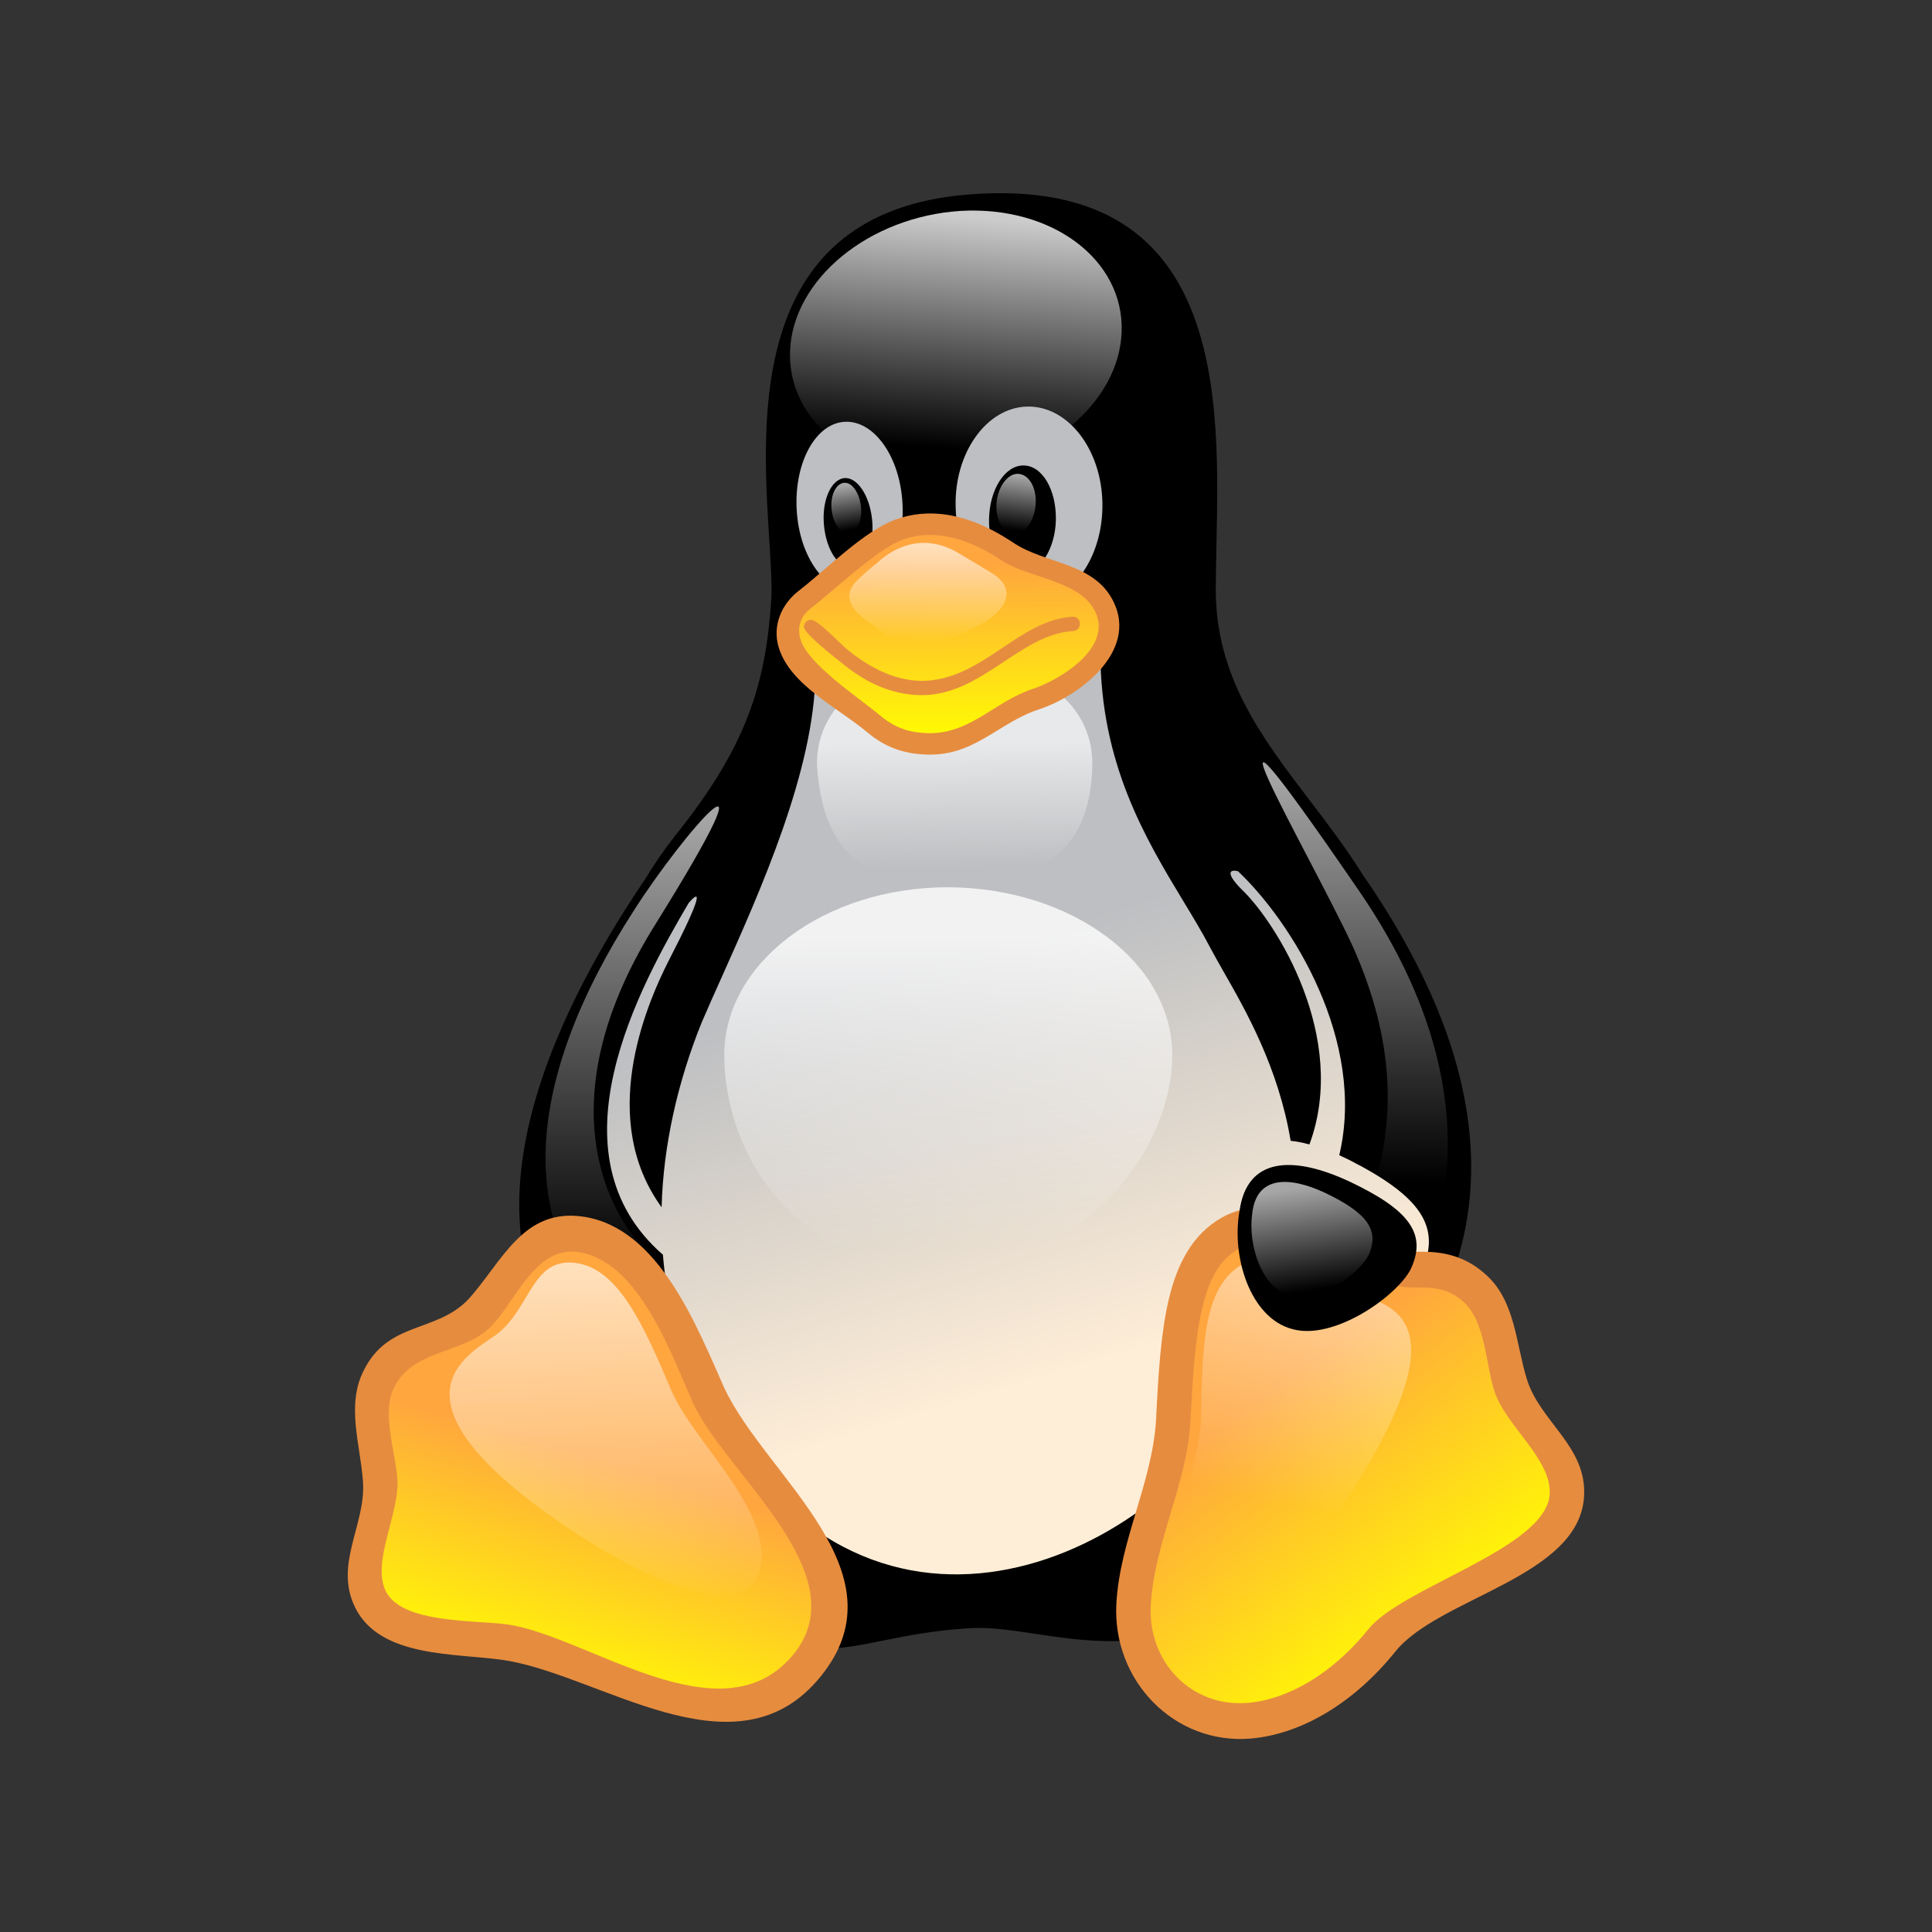 <?xml version="1.0" encoding="utf-8"?>
<!-- Uploaded to: SVG Repo, www.svgrepo.com, Generator: SVG Repo Mixer Tools -->
<svg width="800px" height="800px" viewBox="3.5 3.5 25 25" fill="none" xmlns="http://www.w3.org/2000/svg">

	<rect x="3.5" y="3.5" width="25" height="25" fill="#333333" stroke="none"/>

	<path
		d="M11.306 21.91C11.181 21.723 11.071 21.471 10.982 21.17C9.376 19.358 10.617 16.692 11.845 14.881C11.962 14.687 12.091 14.5 12.23 14.322C13.167 13.158 13.409 12.348 13.481 11.252C13.49 11.048 13.473 10.778 13.453 10.468C13.354 8.884 13.19 6.252 16.016 6.018C19.549 5.727 19.261 8.971 19.235 10.873C19.234 10.952 19.233 11.028 19.232 11.102C19.223 12.249 19.821 13.034 20.445 13.854C20.674 14.153 20.905 14.457 21.112 14.784C21.118 14.794 21.124 14.804 21.13 14.813C22.222 16.388 23.299 18.737 21.799 20.965C21.589 21.726 21.27 22.424 20.843 22.992C19.314 25.005 17.954 24.801 16.892 24.641C16.572 24.593 16.279 24.549 16.016 24.571C15.58 24.598 15.23 24.668 14.928 24.729C13.761 24.965 13.305 25.057 11.306 21.91Z"
		fill="#000000" />
	<path
		d="M18.014 7.795C17.981 8.727 16.992 9.537 15.806 9.612C14.621 9.687 13.691 8.979 13.723 8.046C13.756 7.114 14.745 6.304 15.931 6.229C17.116 6.161 18.047 6.862 18.014 7.795Z"
		fill="url(#paint0_linear_87_7435)" />
	<path fill-rule="evenodd" clip-rule="evenodd"
		d="M15.866 10.061C15.875 10.568 16.107 11 16.433 11.195C15.37 11.1 14.051 11.489 14.051 12.225C14.035 13.47 13.342 15.02 12.843 16.135C12.745 16.354 12.654 16.557 12.577 16.737C12.269 17.502 12.083 18.32 12.061 19.122C11.243 17.995 11.838 16.548 12.158 15.921C12.585 15.095 12.576 14.992 12.411 15.185C11.776 16.265 10.58 18.433 12.078 19.736C12.125 20.318 12.267 20.881 12.518 21.399C14.523 25.442 18.276 23.782 19.514 21.685C19.679 21.387 19.812 21.099 19.918 20.82C19.98 20.859 20.046 20.89 20.117 20.909C20.739 21.093 21.669 20.392 21.892 19.957C22.16 19.378 21.885 18.983 20.968 18.514C20.922 18.491 20.875 18.469 20.83 18.448C21.181 16.968 20.212 15.428 19.52 14.774C19.391 14.742 19.373 14.816 19.573 15.015C20.009 15.433 20.957 16.923 20.444 18.309C20.36 18.286 20.278 18.27 20.201 18.262C20.043 17.316 19.623 16.58 19.329 16.066C19.263 15.949 19.203 15.844 19.154 15.751C19.055 15.562 18.937 15.366 18.811 15.159C18.328 14.359 17.739 13.384 17.739 11.939C17.665 11.621 17.365 11.409 16.966 11.292C17.429 11.199 17.777 10.657 17.765 10.007C17.752 9.305 17.313 8.747 16.789 8.761C16.265 8.775 15.846 9.36 15.866 10.061ZM16.298 10.217C16.291 10.605 16.475 10.918 16.717 10.918C16.953 10.918 17.156 10.605 17.163 10.224C17.169 9.836 16.986 9.523 16.743 9.523C16.501 9.523 16.305 9.836 16.298 10.217Z"
		fill="url(#paint1_linear_87_7435)" />
	<path fill-rule="evenodd" clip-rule="evenodd"
		d="M14.556 11.15C14.935 11.129 15.211 10.619 15.178 10.013C15.145 9.408 14.811 8.938 14.431 8.958C14.051 8.979 13.776 9.489 13.809 10.095C13.842 10.701 14.176 11.17 14.556 11.15ZM14.785 10.224C14.818 10.544 14.7 10.816 14.529 10.844C14.359 10.864 14.195 10.626 14.163 10.306C14.13 9.986 14.248 9.714 14.418 9.687C14.588 9.666 14.752 9.904 14.785 10.224Z"
		fill="url(#paint2_linear_87_7435)" />
	<path
		d="M16.396 10C16.376 10.217 16.475 10.394 16.612 10.408C16.75 10.422 16.881 10.251 16.9 10.04C16.92 9.823 16.822 9.646 16.684 9.632C16.547 9.618 16.416 9.789 16.396 10Z"
		fill="url(#paint3_linear_87_7435)" />
	<path
		d="M14.641 10.054C14.661 10.231 14.589 10.388 14.484 10.401C14.379 10.415 14.281 10.279 14.261 10.095C14.241 9.918 14.313 9.762 14.418 9.748C14.523 9.734 14.621 9.877 14.641 10.054Z"
		fill="url(#paint4_linear_87_7435)" />
	<path
		d="M18.669 17.152C18.669 18.35 17.562 19.902 15.662 19.889C13.704 19.902 12.872 18.35 12.872 17.152C12.872 15.955 14.169 14.981 15.767 14.981C17.372 14.988 18.669 15.955 18.669 17.152Z"
		fill="url(#paint5_linear_87_7435)" />
	<path
		d="M17.635 13.389C17.615 14.628 16.835 14.921 15.853 14.921C14.87 14.921 14.156 14.737 14.071 13.389C14.071 12.545 14.87 12.055 15.853 12.055C16.835 12.048 17.635 12.539 17.635 13.389Z"
		fill="url(#paint6_linear_87_7435)" />
	<path
		d="M11.694 15.295C12.336 14.281 13.691 12.722 11.949 15.512C10.534 17.813 11.425 19.29 11.884 19.698C13.207 20.923 13.154 21.747 12.113 21.1C9.879 19.718 10.344 17.391 11.694 15.295Z"
		fill="url(#paint7_linear_87_7435)" />
	<path
		d="M20.988 15.71C20.431 14.519 18.663 11.497 21.073 15.009C23.268 18.187 21.728 20.399 21.453 20.617C21.178 20.835 20.255 21.277 20.523 20.508C20.798 19.739 22.161 18.283 20.988 15.71Z"
		fill="url(#paint8_linear_87_7435)" />
	<path
		d="M11.209 25.102C9.742 24.292 7.613 25.259 8.386 23.067C8.543 22.57 8.156 21.822 8.405 21.338C8.7 20.746 9.336 20.876 9.715 20.481C10.089 20.073 10.325 19.365 11.025 19.474C11.72 19.582 12.185 20.467 12.67 21.556C13.03 22.332 14.301 23.428 14.215 24.299C14.111 25.633 12.65 25.885 11.209 25.102Z"
		fill="url(#paint9_linear_87_7435)" />
	<path fill-rule="evenodd" clip-rule="evenodd"
		d="M9.877 20.64C9.52 21.031 8.865 20.937 8.602 21.448C8.433 21.776 8.617 22.28 8.642 22.639C8.673 23.082 8.305 23.711 8.492 24.09C8.703 24.515 9.653 24.46 10.071 24.521C11.102 24.672 12.806 26.006 13.739 24.941C14.65 23.9 12.898 22.582 12.468 21.657C12.189 21.029 11.771 19.825 10.992 19.703C10.443 19.617 10.193 20.294 9.877 20.64ZM11.058 19.245C12.028 19.397 12.513 20.654 12.871 21.457C13.414 22.623 15.275 23.875 14.069 25.253C12.973 26.504 11.244 25.16 10.009 24.98C9.392 24.89 8.419 24.955 8.096 24.302C7.818 23.74 8.236 23.232 8.197 22.672C8.164 22.195 7.976 21.683 8.208 21.231C8.525 20.595 9.139 20.748 9.555 20.319C9.998 19.833 10.263 19.121 11.058 19.245Z"
		fill="#E68C3F" />
	<path
		d="M21.381 24.728C22.456 23.373 24.846 23.652 23.235 21.794C22.895 21.393 22.999 20.535 22.58 20.168C22.089 19.719 21.545 20.086 21.047 19.855C20.549 19.603 20.026 19.12 19.416 19.46C18.807 19.807 18.742 20.706 18.683 21.89C18.63 22.741 17.884 24.163 18.283 24.946C18.86 26.157 20.36 25.994 21.381 24.728Z"
		fill="url(#paint10_linear_87_7435)" />
	<path fill-rule="evenodd" clip-rule="evenodd"
		d="M21.81 19.698C22.085 19.691 22.415 19.71 22.725 19.992C23.11 20.332 23.114 20.887 23.259 21.351C23.431 21.901 24.034 22.215 23.998 22.86C23.939 23.914 22.114 24.168 21.552 24.876C21.012 25.545 20.33 25.943 19.682 25.997C18.7 26.078 17.889 25.252 17.946 24.244C17.993 23.428 18.409 22.686 18.459 21.876C18.488 21.29 18.52 20.746 18.626 20.305C18.733 19.859 18.926 19.475 19.308 19.257C20.145 18.789 20.954 19.721 21.81 19.698ZM19.522 19.664C19.295 19.793 19.151 20.032 19.059 20.417C18.965 20.807 18.934 21.307 18.904 21.905C18.854 22.716 18.438 23.457 18.391 24.271C18.35 24.997 18.907 25.596 19.647 25.535C20.148 25.493 20.727 25.176 21.209 24.58C21.64 24.037 23.514 23.534 23.553 22.833C23.578 22.375 22.977 21.946 22.835 21.494C22.724 21.141 22.719 20.593 22.436 20.345C22.255 20.18 22.064 20.155 21.821 20.161C21.116 20.18 20.176 19.299 19.522 19.664Z"
		fill="#E68C3F" />
	<path
		d="M20.916 22.917C22.579 20.365 21.341 20.386 20.922 20.188C20.503 19.984 20.064 19.582 19.573 19.862C19.081 20.147 19.055 20.882 19.042 21.849C19.023 22.543 18.466 23.707 18.8 24.353C19.206 25.109 20.189 24.013 20.916 22.917Z"
		fill="url(#paint11_linear_87_7435)" />
	<path
		d="M10.868 23.285C8.379 21.61 9.545 21.039 9.918 20.773C10.37 20.433 10.377 19.78 10.934 19.841C11.49 19.902 11.818 20.617 12.191 21.502C12.466 22.134 13.423 22.978 13.351 23.707C13.259 24.564 11.942 23.999 10.868 23.285Z"
		fill="url(#paint12_linear_87_7435)" />
	<path
		d="M21.748 19.936C21.552 20.29 20.753 20.848 20.222 20.698C19.678 20.555 19.429 19.759 19.541 19.16C19.639 18.48 20.222 18.446 20.956 18.786C21.735 19.154 21.977 19.467 21.748 19.936Z"
		fill="#000000" />
	<path
		d="M21.211 19.739C21.086 19.984 20.562 20.372 20.195 20.27C19.829 20.168 19.645 19.616 19.704 19.201C19.757 18.732 20.15 18.704 20.648 18.936C21.185 19.194 21.355 19.412 21.211 19.739Z"
		fill="url(#paint13_linear_87_7435)" />
	<path
		d="M14.437 10.858C14.699 10.606 15.335 9.837 16.54 10.64C16.763 10.79 16.946 10.803 17.372 10.994C18.23 11.361 17.824 12.246 16.907 12.545C16.514 12.675 16.16 13.171 15.453 13.124C14.844 13.09 14.686 12.675 14.313 12.45C13.651 12.062 13.553 11.538 13.913 11.259C14.274 10.98 14.411 10.878 14.437 10.858Z"
		fill="url(#paint14_linear_87_7435)" />
	<path fill-rule="evenodd" clip-rule="evenodd"
		d="M13.993 11.37C13.856 11.476 13.813 11.617 13.858 11.773C13.951 12.094 14.622 12.534 14.878 12.75C15.024 12.873 15.191 12.97 15.461 12.985C16.039 13.024 16.36 12.579 16.867 12.413C17.2 12.304 17.904 11.888 17.671 11.412C17.472 11.005 16.801 10.98 16.468 10.756C15.894 10.374 15.476 10.377 15.179 10.484C14.853 10.602 14.289 11.142 13.993 11.37ZM15.091 10.222C15.478 10.082 15.981 10.102 16.613 10.523C17.028 10.802 17.659 10.775 17.909 11.286C18.228 11.937 17.456 12.512 16.947 12.678C16.402 12.857 16.098 13.306 15.445 13.262C15.106 13.243 14.888 13.116 14.71 12.966C14.341 12.656 13.716 12.361 13.574 11.869C13.495 11.597 13.61 11.32 13.833 11.147C14.194 10.868 14.682 10.369 15.091 10.222Z"
		fill="#E68C3F" />
	<path fill-rule="evenodd" clip-rule="evenodd"
		d="M17.474 11.567C17.477 11.618 17.439 11.662 17.39 11.665C16.697 11.704 16.21 12.495 15.427 12.495C14.989 12.495 14.642 12.284 14.394 12.08C14.344 12.04 13.903 11.7 13.903 11.613C13.903 11.562 13.943 11.52 13.992 11.52C14.085 11.52 14.363 11.822 14.466 11.907C14.7 12.098 15.046 12.31 15.427 12.31C16.202 12.31 16.678 11.52 17.381 11.48C17.43 11.477 17.472 11.516 17.474 11.567Z"
		fill="#E68C3F" />
	<path
		d="M14.844 10.789C14.975 10.667 15.388 10.333 15.931 10.674C16.049 10.742 16.167 10.816 16.338 10.919C16.685 11.13 16.515 11.436 16.095 11.626C15.905 11.708 15.591 11.885 15.355 11.871C15.093 11.844 14.916 11.667 14.746 11.552C14.425 11.334 14.445 11.15 14.595 11.007C14.707 10.898 14.831 10.796 14.844 10.789Z"
		fill="url(#paint15_linear_87_7435)" />
	<defs>
		<linearGradient id="paint0_linear_87_7435" x1="16.058" y1="6.306" x2="15.836" y2="9.306"
			gradientUnits="userSpaceOnUse">
			<stop stop-color="white" stop-opacity="0.8" />
			<stop offset="1" stop-color="white" stop-opacity="0" />
		</linearGradient>
		<linearGradient id="paint1_linear_87_7435" x1="12.897" y1="22.672" x2="11.251" y2="17.272"
			gradientUnits="userSpaceOnUse">
			<stop stop-color="#FFEED7" />
			<stop offset="1" stop-color="#BDBFC2" />
		</linearGradient>
		<linearGradient id="paint2_linear_87_7435" x1="12.897" y1="22.672" x2="11.251" y2="17.272"
			gradientUnits="userSpaceOnUse">
			<stop stop-color="#FFEED7" />
			<stop offset="1" stop-color="#BDBFC2" />
		</linearGradient>
		<linearGradient id="paint3_linear_87_7435" x1="16.668" y1="9.655" x2="16.575" y2="10.354"
			gradientUnits="userSpaceOnUse">
			<stop stop-color="white" stop-opacity="0.65" />
			<stop offset="1" stop-color="white" stop-opacity="0" />
		</linearGradient>
		<linearGradient id="paint4_linear_87_7435" x1="14.434" y1="9.783" x2="14.534" y2="10.348"
			gradientUnits="userSpaceOnUse">
			<stop stop-color="white" stop-opacity="0.65" />
			<stop offset="1" stop-color="white" stop-opacity="0" />
		</linearGradient>
		<linearGradient id="paint5_linear_87_7435" x1="15.761" y1="15.631" x2="15.778" y2="19.627"
			gradientUnits="userSpaceOnUse">
			<stop stop-color="white" stop-opacity="0.8" />
			<stop offset="1" stop-color="white" stop-opacity="0" />
		</linearGradient>
		<linearGradient id="paint6_linear_87_7435" x1="15.85" y1="13.125" x2="15.869" y2="14.714"
			gradientUnits="userSpaceOnUse">
			<stop stop-color="white" stop-opacity="0.65" />
			<stop offset="1" stop-color="white" stop-opacity="0" />
		</linearGradient>
		<linearGradient id="paint7_linear_87_7435" x1="11.72" y1="14.105" x2="11.72" y2="19.937"
			gradientUnits="userSpaceOnUse">
			<stop stop-color="white" stop-opacity="0.65" />
			<stop offset="1" stop-color="white" stop-opacity="0" />
		</linearGradient>
		<linearGradient id="paint8_linear_87_7435" x1="21.033" y1="13.536" x2="21.031" y2="18.805"
			gradientUnits="userSpaceOnUse">
			<stop stop-color="white" stop-opacity="0.65" />
			<stop offset="1" stop-color="white" stop-opacity="0" />
		</linearGradient>
		<linearGradient id="paint9_linear_87_7435" x1="11.429" y1="22.437" x2="10.535" y2="25.421"
			gradientUnits="userSpaceOnUse">
			<stop stop-color="#FFA63F" />
			<stop offset="1" stop-color="#FFFF00" />
		</linearGradient>
		<linearGradient id="paint10_linear_87_7435" x1="19.882" y1="21.53" x2="22.266" y2="24.78"
			gradientUnits="userSpaceOnUse">
			<stop stop-color="#FFA63F" />
			<stop offset="1" stop-color="#FFFF00" />
		</linearGradient>
		<linearGradient id="paint11_linear_87_7435" x1="20.52" y1="18.933" x2="19.686" y2="22.86"
			gradientUnits="userSpaceOnUse">
			<stop stop-color="white" stop-opacity="0.65" />
			<stop offset="1" stop-color="white" stop-opacity="0" />
		</linearGradient>
		<linearGradient id="paint12_linear_87_7435" x1="11.246" y1="19.904" x2="11.412" y2="24.324"
			gradientUnits="userSpaceOnUse">
			<stop stop-color="white" stop-opacity="0.65" />
			<stop offset="1" stop-color="white" stop-opacity="0" />
		</linearGradient>
		<linearGradient id="paint13_linear_87_7435" x1="20.375" y1="18.862" x2="20.569" y2="20.182"
			gradientUnits="userSpaceOnUse">
			<stop stop-color="white" stop-opacity="0.65" />
			<stop offset="1" stop-color="white" stop-opacity="0" />
		</linearGradient>
		<linearGradient id="paint14_linear_87_7435" x1="15.764" y1="10.784" x2="15.78" y2="13.11"
			gradientUnits="userSpaceOnUse">
			<stop stop-color="#FFA63F" />
			<stop offset="1" stop-color="#FFFF00" />
		</linearGradient>
		<linearGradient id="paint15_linear_87_7435" x1="15.511" y1="10.564" x2="15.506" y2="11.794"
			gradientUnits="userSpaceOnUse">
			<stop stop-color="white" stop-opacity="0.65" />
			<stop offset="1" stop-color="white" stop-opacity="0" />
		</linearGradient>
	</defs>
</svg>